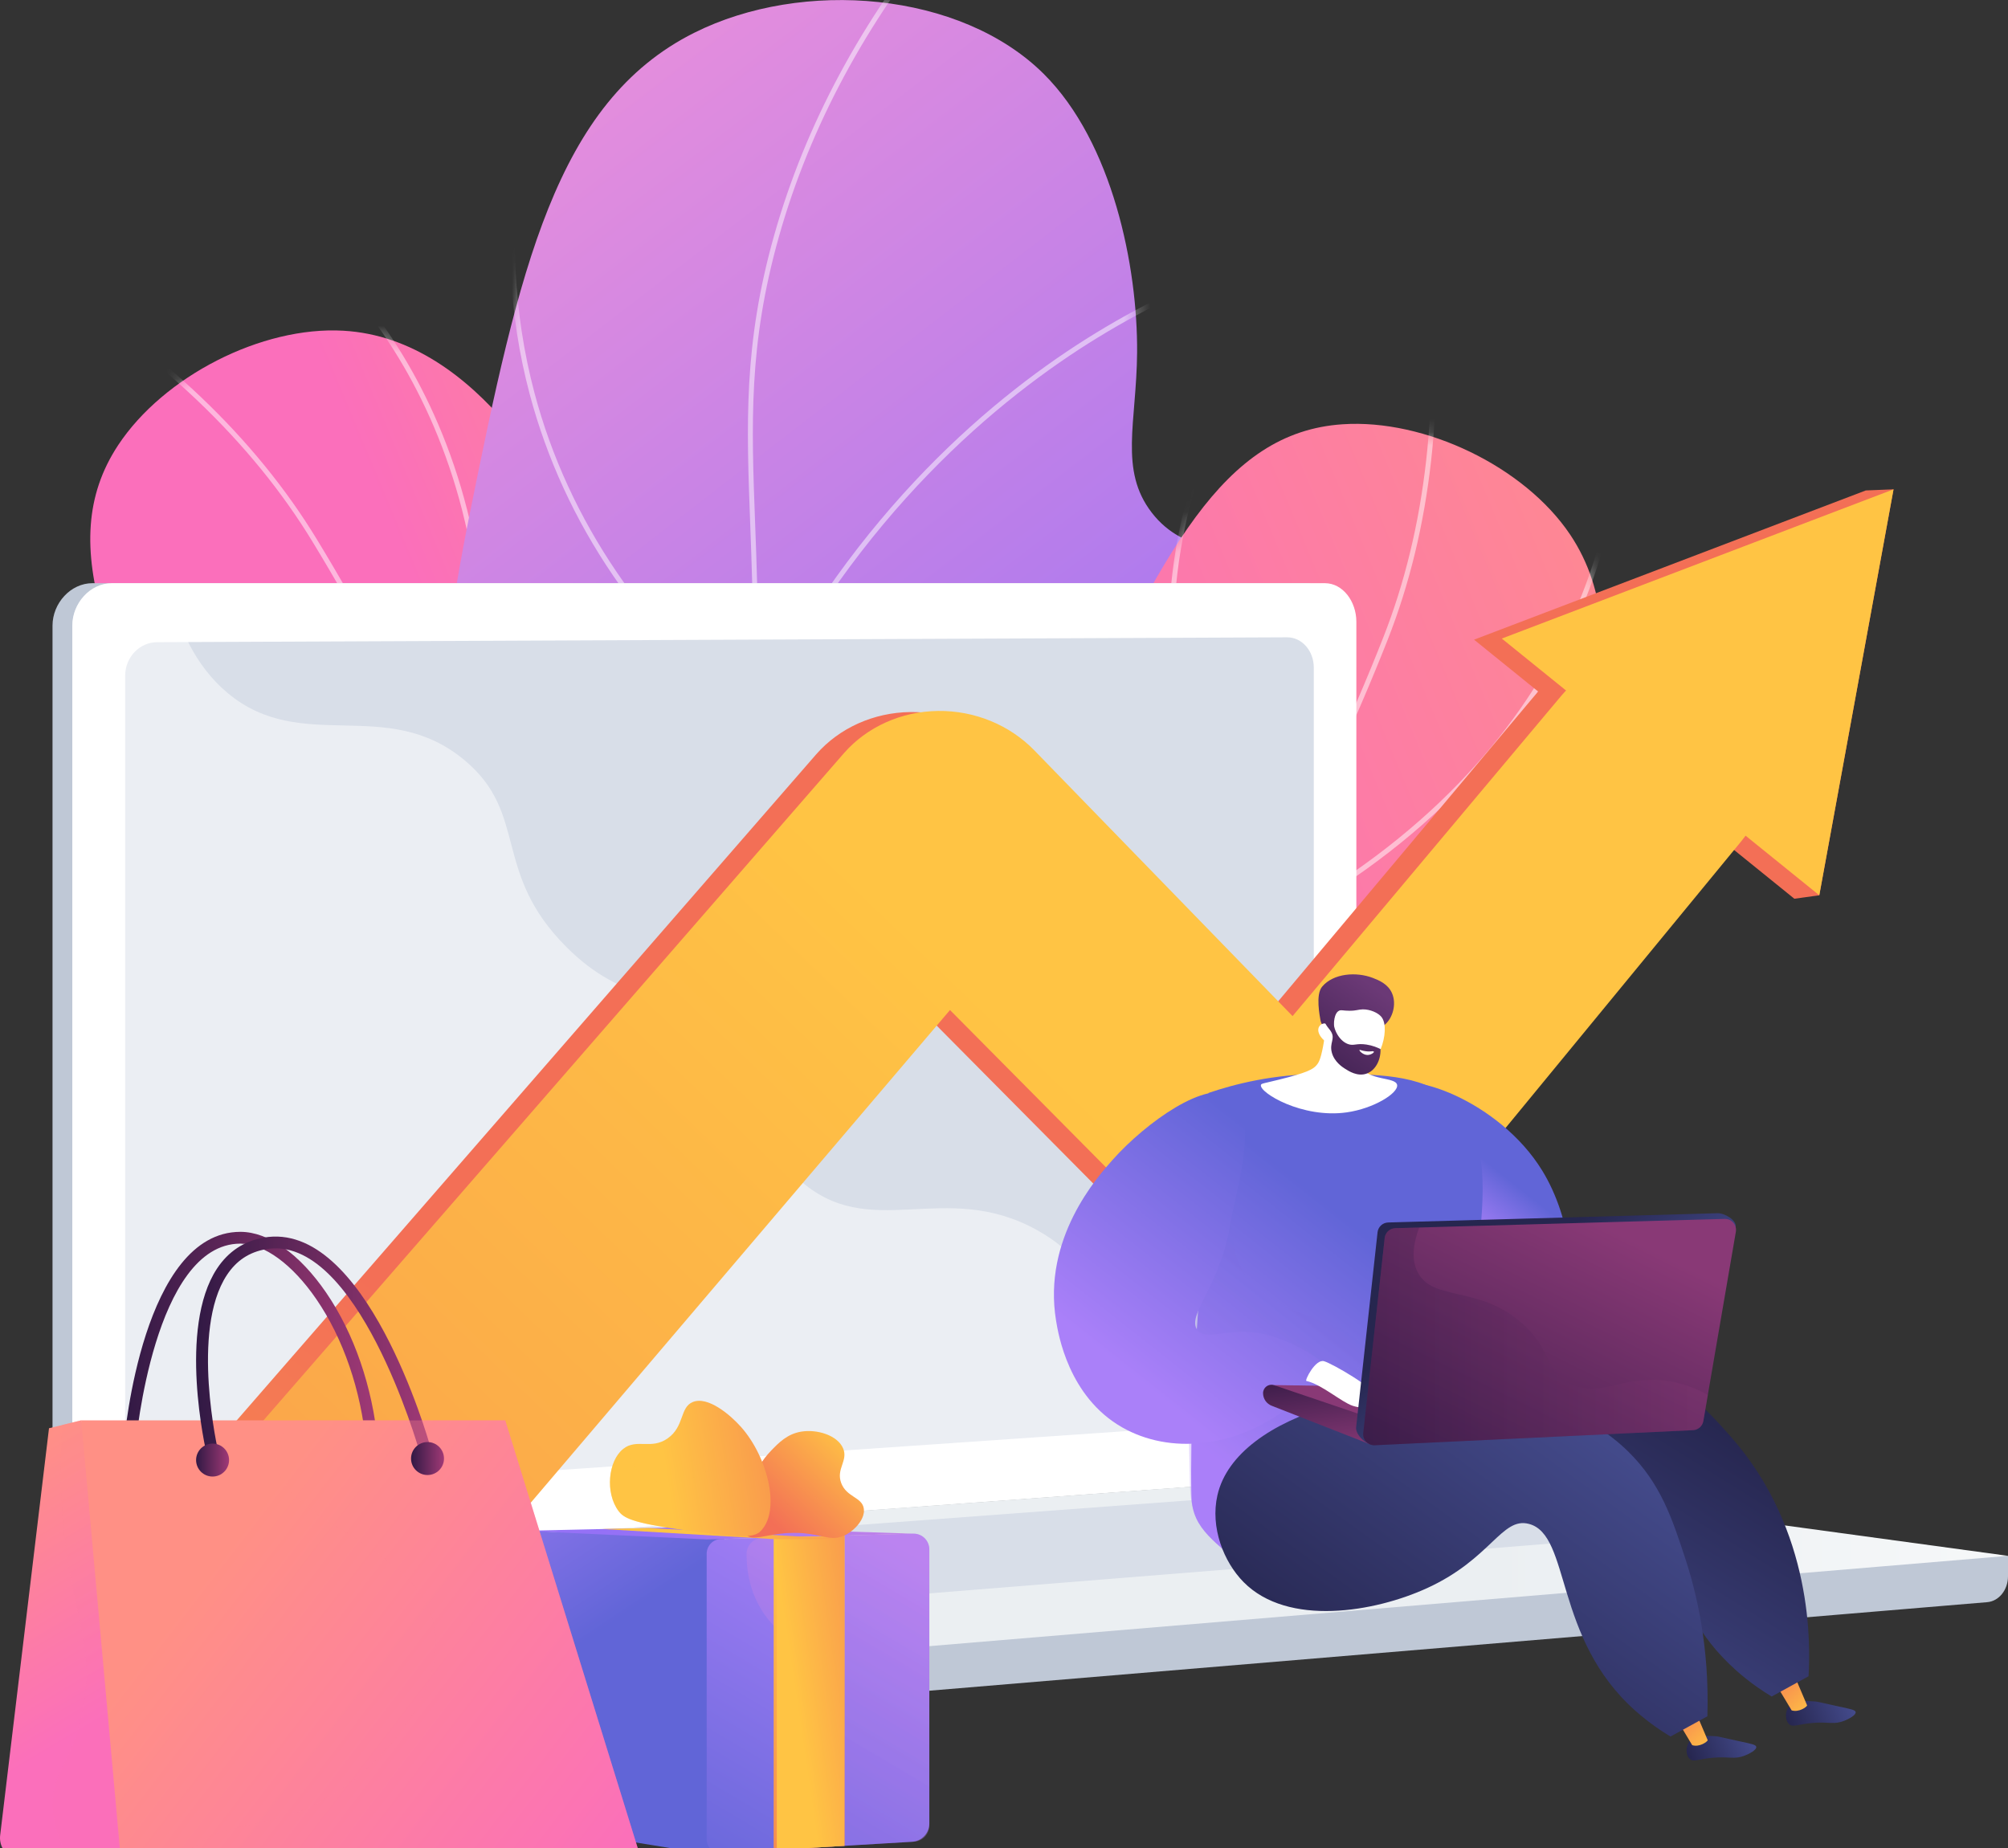 <svg width="151" height="139" viewBox="0 0 151 139" fill="none" xmlns="http://www.w3.org/2000/svg">
<rect x="0" y="0" width="151" height="139" fill="#333333" stroke="none"/>
<path d="M40.335 123.119C48.62 115.861 57.947 105.335 63.207 91.471C64.549 87.933 72.842 66.076 63.374 59.914C60.039 57.744 57.317 59.355 52.815 56.522C47.48 53.167 47.888 48.758 44.372 41.789C42.274 37.632 36.134 25.463 25.824 24.872C19.663 24.519 12.291 28.317 8.885 33.478C3.89 41.048 8.404 50.069 16.301 65.238C23.302 78.684 26.652 80.533 31.528 90.28C35.147 97.514 39.204 108.296 40.335 123.119Z" fill="url(#paint0_linear_1573_5311)"/>
<mask id="mask0_1573_5311" style="mask-type:luminance" maskUnits="userSpaceOnUse" x="6" y="24" width="62" height="100">
<path d="M40.335 123.121C48.62 115.863 57.947 105.337 63.207 91.473C64.549 87.935 72.842 66.078 63.374 59.916C60.039 57.746 57.317 59.356 52.815 56.524C47.48 53.169 47.888 48.76 44.372 41.791C42.274 37.633 36.134 25.465 25.824 24.874C19.663 24.521 12.291 28.319 8.885 33.48C3.89 41.05 8.404 50.071 16.301 65.24C23.302 78.686 26.652 80.535 31.528 90.282C35.147 97.516 39.204 108.298 40.335 123.121Z" fill="white"/>
</mask>
<g mask="url(#mask0_1573_5311)">
<g opacity="0.5">
<path d="M7.66 157.128L7.503 156.792C19.039 151.381 28.02 143.803 34.197 134.27C42.426 121.57 45.034 105.888 41.95 87.659C38.737 68.673 30.155 51.682 23.52 40.771C18.922 33.209 11.916 26.539 2.699 20.946L2.892 20.629C12.161 26.252 19.208 32.964 23.838 40.578C30.489 51.517 39.094 68.553 42.316 87.597C45.416 105.92 42.789 121.691 34.508 134.472C28.294 144.064 19.261 151.687 7.66 157.128Z" fill="white"/>
<path d="M35.276 63.647L35.094 63.611C35.041 63.601 29.713 62.536 23.233 59.436C17.248 56.573 9.023 51.337 3.828 42.656L4.147 42.465C9.294 51.067 17.454 56.26 23.393 59.101C29.163 61.861 34.003 62.995 34.984 63.209C40.497 35.333 26.62 21.377 22.228 17.759C22.097 17.65 22.05 17.611 22.023 17.583L22.291 17.326L22.157 17.455L22.291 17.326C22.307 17.343 22.383 17.405 22.464 17.472C26.907 21.132 40.962 35.264 35.312 63.465L35.276 63.647Z" fill="white"/>
<path d="M42.09 87.518L41.999 87.478C41.846 87.412 26.537 80.653 13.129 64.866L-0.406 48.93L-0.123 48.69L13.412 64.626C26.229 79.717 40.784 86.521 42.058 87.098C48.862 82.781 57.531 75.369 60.387 64.493C62.099 57.973 60.888 53.247 60.876 53.2L61.235 53.105C61.247 53.153 62.483 57.974 60.746 64.587C59.146 70.679 54.625 79.594 42.173 87.465L42.09 87.518Z" fill="white"/>
</g>
</g>
<path d="M4.711 118.336C11.749 113.715 21.337 105.89 27.222 93.487C34.94 77.22 29.507 67.372 35.338 38.57C39.025 20.359 41.782 7.687 52.197 2.469C60.36 -1.62 72.248 -0.642 78.486 5.556C83.672 10.71 85.558 20.076 85.509 26.518C85.468 31.768 84.14 35.353 86.612 38.554C89.138 41.825 92.654 40.836 95.11 43.361C100.089 48.481 94.405 61.571 93.486 63.686C83.267 87.22 57.738 99.841 46.536 105.212C37.274 109.653 23.166 115.262 4.711 118.336Z" fill="url(#paint1_linear_1573_5311)"/>
<mask id="mask1_1573_5311" style="mask-type:luminance" maskUnits="userSpaceOnUse" x="4" y="0" width="94" height="119">
<path d="M4.711 118.332C11.749 113.711 21.337 105.886 27.222 93.483C34.94 77.216 29.507 67.368 35.338 38.566C39.025 20.355 41.782 7.683 52.197 2.465C60.36 -1.624 72.248 -0.646 78.486 5.552C83.672 10.706 85.558 20.072 85.509 26.514C85.468 31.764 84.14 35.349 86.612 38.55C89.138 41.821 92.654 40.832 95.11 43.357C100.089 48.477 94.405 61.567 93.486 63.682C83.267 87.216 57.738 99.837 46.536 105.208C37.274 109.649 23.166 115.259 4.711 118.332Z" fill="white"/>
</mask>
<g mask="url(#mask1_1573_5311)">
<g opacity="0.5">
<path d="M-3.008 121.599L-3.078 121.235C8.127 119.075 17.999 115.891 26.265 111.771C38.459 105.694 46.78 97.731 50.996 88.104C54.298 80.566 55.037 72.296 56.06 60.848C56.876 51.711 56.631 45.162 56.414 39.384C56.132 31.842 55.908 25.885 58.214 17.705C60.554 9.402 64.808 1.485 70.856 -5.828L71.142 -5.591C65.127 1.681 60.898 9.553 58.572 17.805C56.282 25.93 56.504 31.861 56.785 39.37C57.002 45.159 57.248 51.721 56.43 60.881C55.442 71.932 54.663 80.66 51.336 88.253C47.084 97.962 38.704 105.986 26.43 112.104C18.135 116.239 8.23 119.433 -3.008 121.599Z" fill="white"/>
<path d="M56.761 54.334L56.586 54.219C56.53 54.182 51.014 50.491 46.11 43.296C43.229 39.071 41.118 34.48 39.835 29.651C38.231 23.616 37.922 17.191 38.919 10.555L39.286 10.61C38.297 17.195 38.603 23.57 40.194 29.556C41.466 34.344 43.56 38.896 46.417 43.087C50.793 49.507 55.649 53.107 56.617 53.789C64.373 38.326 74.908 29.627 82.396 25.047C90.547 20.062 96.953 18.745 97.017 18.732L97.089 19.096C97.026 19.109 90.672 20.417 82.574 25.373C75.103 29.947 64.575 38.651 56.854 54.147L56.761 54.334Z" fill="white"/>
<path d="M53.937 78.975L53.881 78.852C53.837 78.755 49.417 69.089 43.089 60.265C36.785 51.476 19.44 45.78 19.266 45.723L19.38 45.37C19.556 45.427 37.016 51.16 43.39 60.049C49.352 68.361 53.625 77.417 54.162 78.575C64.409 77.326 76.751 65.74 85.316 56.216C94.652 45.836 101.636 35.602 101.705 35.5L102.012 35.709C101.943 35.811 94.945 46.066 85.592 56.465C80.097 62.575 74.874 67.54 70.07 71.221C64.05 75.836 58.666 78.439 54.071 78.959L53.937 78.975Z" fill="white"/>
<path d="M32.882 110.47C31.232 110.47 30.302 110.423 30.273 110.421L29.903 110.401L30.141 110.117C33.568 106.006 35.367 101.397 35.488 96.419C35.584 92.43 34.61 88.194 32.594 83.827C29.153 76.378 23.804 71.073 23.75 71.021L24.01 70.756C24.064 70.809 29.462 76.162 32.931 83.671C34.971 88.09 35.957 92.382 35.859 96.428C35.739 101.376 33.992 105.962 30.664 110.065C32.49 110.128 40.874 110.287 51.812 108.49C63.195 106.62 79.75 102.188 93.98 91.698L121.589 71.342L121.81 71.641L94.2 91.996C79.908 102.533 63.288 106.982 51.863 108.858C43.397 110.248 36.454 110.47 32.882 110.47Z" fill="white"/>
</g>
</g>
<path d="M48.582 111.152C59.372 113.364 73.395 114.43 87.619 110.238C91.249 109.168 113.672 102.559 112.856 91.293C112.569 87.324 109.64 86.129 109.175 80.831C108.623 74.553 112.381 72.212 115.805 65.198C117.849 61.013 123.83 48.766 118.067 40.196C114.624 35.075 107.143 31.499 100.972 31.907C91.922 32.504 87.465 41.554 80.157 57.015C73.679 70.72 74.232 74.507 69.416 84.283C65.841 91.539 59.706 101.29 48.582 111.152Z" fill="url(#paint2_linear_1573_5311)"/>
<mask id="mask2_1573_5311" style="mask-type:luminance" maskUnits="userSpaceOnUse" x="48" y="31" width="73" height="83">
<path d="M48.574 111.148C59.364 113.36 73.388 114.426 87.611 110.234C91.241 109.164 113.665 102.555 112.848 91.289C112.561 87.32 109.633 86.125 109.167 80.827C108.615 74.549 112.373 72.208 115.798 65.194C117.841 61.009 123.822 48.762 118.059 40.192C114.616 35.071 107.135 31.495 100.964 31.903C91.914 32.5 87.457 41.55 80.149 57.011C73.671 70.716 74.224 74.503 69.408 84.279C65.833 91.535 59.698 101.286 48.574 111.148Z" fill="white"/>
</mask>
<g mask="url(#mask2_1573_5311)">
<g opacity="0.5">
<path d="M31.782 113.526C21.769 113.526 11.683 110.894 1.738 105.68L1.911 105.351C11.801 110.537 21.831 113.154 31.783 113.154C33.187 113.154 34.588 113.102 35.989 112.998C51.081 111.874 65.149 104.471 77.805 90.994C90.986 76.956 99.332 59.847 104.011 47.967C107.255 39.731 108.333 30.119 107.215 19.396L107.584 19.357C108.709 30.14 107.623 39.812 104.357 48.103C99.665 60.014 91.297 77.168 78.075 91.248C65.354 104.795 51.204 112.238 36.017 113.368C34.607 113.473 33.195 113.526 31.782 113.526Z" fill="white"/>
<path d="M92.895 71.167L92.813 71.001C92.789 70.953 90.417 66.065 88.968 59.029C87.631 52.53 86.828 42.814 90.602 33.427L90.947 33.566C87.207 42.867 88.005 52.505 89.332 58.954C90.621 65.218 92.644 69.76 93.068 70.67C118.605 58.208 121.332 38.718 121.559 33.031C121.566 32.861 121.568 32.801 121.574 32.762L121.941 32.821C121.938 32.843 121.934 32.942 121.93 33.046C121.701 38.797 118.941 58.538 93.061 71.087L92.895 71.167Z" fill="white"/>
<path d="M95.017 94.39C90.267 94.39 84.624 93.504 78.093 91.061L78.001 91.027L77.977 90.931C77.938 90.769 74.066 74.488 78.535 54.264L83.046 33.848L83.409 33.928L78.897 54.344C74.625 73.677 78.005 89.384 78.316 90.748C85.862 93.556 96.998 95.978 107.383 91.69C113.618 89.115 116.663 85.282 116.694 85.243L116.986 85.472C116.956 85.511 113.863 89.41 107.545 92.025C104.48 93.293 100.301 94.39 95.017 94.39Z" fill="white"/>
</g>
</g>
<path d="M151 117.012L7.469 115.771V119.442C7.469 120.439 8.095 121.286 8.943 121.437L49.529 128.666C50.011 128.751 50.499 128.774 50.985 128.733L149.44 120.492C150.319 120.418 151 119.568 151 118.545L151 117.012Z" fill="#BFC8D6"/>
<path d="M100.509 46.762V108.172C100.509 108.947 100.281 109.67 99.83 110.206C99.392 110.731 98.815 111.077 98.15 111.127L32.211 116.061L7.634 117.95H7.63L7.464 117.884L6.93 117.882C5.297 118.002 3.949 116.685 3.949 114.989V47.056C3.949 45.361 5.317 43.859 6.95 43.859H98.174C99.52 43.859 100.509 45.229 100.509 46.762Z" fill="#BFC8D6"/>
<path d="M101.997 46.762V108.172C101.997 109.356 101.381 110.413 100.466 110.878C100.453 110.885 100.456 110.891 100.443 110.898C100.356 110.94 100.276 110.979 100.184 111.01C100.164 111.018 100.148 111.025 100.127 111.033C100.111 111.036 100.096 111.042 100.081 111.046C100.015 111.066 99.949 111.081 99.881 111.094C99.8 111.11 99.717 111.121 99.632 111.127L99.17 111.117L33.529 115.908H33.526L8.406 117.8C8.164 117.818 7.927 117.905 7.702 117.863C7.68 117.859 7.659 117.95 7.637 117.95H7.633C7.578 117.95 7.517 117.847 7.462 117.831C6.289 117.511 5.438 116.345 5.438 114.989V47.056C5.438 45.361 6.775 43.859 8.408 43.859H99.632C100.978 43.859 101.997 45.229 101.997 46.762Z" fill="white"/>
<path d="M96.789 106.796L11.822 112.629C10.494 112.72 9.414 111.672 9.414 110.288V50.813C9.414 49.429 10.494 48.302 11.822 48.296L96.789 47.93C97.898 47.925 98.796 48.943 98.796 50.204V104.375C98.796 105.636 97.898 106.72 96.789 106.796Z" fill="#D8DEE8"/>
<path d="M57.242 45.845C57.242 46.477 56.772 46.99 56.192 46.992C55.612 46.993 55.141 46.482 55.141 45.849C55.141 45.217 55.612 44.704 56.192 44.703C56.772 44.703 57.242 45.214 57.242 45.845Z" fill="white"/>
<path opacity="0.48" d="M8.401 117.842L99.165 111.16L99.626 111.126C100.244 111.081 100.805 110.776 101.233 110.313C94.702 109.956 90.645 107.638 88.028 105.243C82.773 100.433 83.684 95.69 78.017 92.528C70.948 88.584 65.39 93.582 60.026 88.65C56.774 85.661 58.371 83.431 54.369 78.964C49.937 74.016 47.052 75.679 42.598 71.225C36.966 65.594 39.783 61.213 34.932 57.17C29.047 52.265 22.7 56.805 17.098 52.101C14.682 50.072 13.356 47.123 12.663 43.986H8.401C6.769 43.986 5.441 45.361 5.441 47.056V114.99C5.441 116.685 6.768 117.962 8.401 117.842Z" fill="white"/>
<path d="M103.933 110.754L7.469 117.823L49.529 125.314C50.011 125.4 50.499 125.422 50.985 125.382L151 117.009L105.467 110.802C104.958 110.733 104.444 110.717 103.933 110.754Z" fill="url(#paint3_linear_1573_5311)"/>
<path d="M21.547 117.885L101.856 111.912L126.711 115.273L47.094 121.658L21.547 117.885Z" fill="#D8DEE8"/>
<path d="M16.669 132.767C14.265 132.946 11.812 132.375 9.779 130.984C5.274 127.903 4.567 122.005 8.206 117.851L61.379 56.728C63.119 54.742 65.703 53.584 68.456 53.549C71.196 53.514 73.835 54.596 75.695 56.51L95.118 76.498L115.315 52.422C118.336 48.821 123.801 48.39 127.515 51.425C131.207 54.442 131.802 59.771 128.851 63.361L102.691 95.185C101.061 97.167 98.622 98.384 96 98.517C93.366 98.651 90.807 97.678 88.99 95.845L69.357 76.042L24.296 129.002C22.36 131.258 19.55 132.553 16.669 132.767Z" fill="url(#paint4_linear_1573_5311)"/>
<path d="M134.934 67.59L110.848 48.106L140.306 36.884L142.391 36.801L136.808 67.331L134.934 67.59Z" fill="url(#paint5_linear_1573_5311)"/>
<path d="M18.75 132.685C16.347 132.864 13.894 132.293 11.861 130.902C7.356 127.821 6.649 121.923 10.288 117.769L63.461 56.646C65.201 54.66 67.785 53.502 70.538 53.467C73.278 53.432 75.917 54.514 77.777 56.428L97.2 76.416L117.397 52.34C120.418 48.739 125.883 48.308 129.597 51.343C133.289 54.36 133.884 59.689 130.933 63.279L104.773 95.103C103.143 97.085 100.704 98.302 98.082 98.435C95.448 98.569 92.889 97.596 91.072 95.763L71.439 75.96L26.378 128.92C24.442 131.176 21.632 132.471 18.75 132.685Z" fill="url(#paint6_linear_1573_5311)"/>
<path d="M136.809 67.331L112.934 48.023L142.392 36.801L136.809 67.331Z" fill="url(#paint7_linear_1573_5311)"/>
<path d="M39.414 137.197L52.722 139.365C53.001 139.411 53.283 139.423 53.565 139.4L54.652 139.315L54.472 115.66L39.414 115.125V137.197Z" fill="url(#paint8_linear_1573_5311)"/>
<path d="M69.885 116.528V137.13C69.885 137.867 69.318 138.469 68.586 138.513L54.218 139.368C53.636 139.402 53.141 138.92 53.141 138.321V116.857C53.141 116.257 53.611 115.76 54.194 115.744L68.666 115.34C69.337 115.322 69.885 115.854 69.885 116.528Z" fill="url(#paint9_linear_1573_5311)"/>
<path d="M39.414 115.124L53.141 115.773L68.667 115.341L52.749 114.822L39.414 115.124Z" fill="url(#paint10_linear_1573_5311)"/>
<path opacity="0.3" d="M68.645 115.34L57.311 115.656C56.666 115.674 56.14 116.218 56.141 116.877C56.142 117.976 56.325 119.112 56.809 120.208C58.422 123.863 62.029 123.998 62.779 127.352C63.405 130.147 61.191 131.35 60.957 134.921C60.895 135.859 60.976 136.869 61.256 137.951C61.403 138.52 61.932 138.908 62.51 138.874L68.749 138.503C69.389 138.465 69.884 137.938 69.884 137.294V116.548C69.884 115.863 69.327 115.321 68.645 115.34Z" fill="url(#paint11_linear_1573_5311)"/>
<path d="M58.18 139.134L63.507 138.817V115.486L58.18 115.635V139.134Z" fill="url(#paint12_linear_1573_5311)"/>
<path d="M58.414 139.12L63.501 138.817V115.486L58.414 115.628V139.12Z" fill="url(#paint13_linear_1573_5311)"/>
<path d="M48.773 114.912L63.623 115.756H58.284L45.301 114.991L48.773 114.912Z" fill="url(#paint14_linear_1573_5311)"/>
<path d="M55.998 114.201C56.344 112.082 56.597 110.534 57.98 109.104C58.563 108.501 59.2 107.843 60.245 107.668C61.447 107.468 62.98 107.941 63.4 108.922C63.799 109.854 62.859 110.461 63.258 111.531C63.66 112.607 64.829 112.584 64.957 113.452C65.066 114.188 64.348 115.023 63.623 115.414C62.37 116.09 61.659 115.139 59.214 115.293C57.529 115.399 56.556 115.932 56.099 115.394C55.882 115.138 55.903 114.782 55.998 114.201Z" fill="url(#paint15_linear_1573_5311)"/>
<g opacity="0.3">
<path d="M62.691 113.373C61.181 112.795 60.408 111.539 59.739 111.836C59.144 112.1 59.507 113.203 58.809 114.101C58.171 114.921 57.001 115.116 55.961 115.117C55.987 115.222 56.03 115.314 56.099 115.395C56.555 115.933 57.528 115.4 59.213 115.294C61.659 115.141 62.37 116.091 63.622 115.415C64.287 115.057 64.945 114.324 64.965 113.638C64.259 113.714 63.474 113.672 62.691 113.373Z" fill="url(#paint16_linear_1573_5311)"/>
</g>
<path d="M46.874 108.961C47.89 108.159 48.961 109.053 50.211 108.172C51.478 107.28 51.11 105.848 52.092 105.442C53.233 104.97 54.923 106.41 55.732 107.323C57.787 109.643 58.751 113.761 57.128 115.21C56.518 115.754 54.792 115.53 51.365 115.06C47.449 114.522 46.885 114.137 46.51 113.633C45.5 112.275 45.724 109.869 46.874 108.961Z" fill="url(#paint17_linear_1573_5311)"/>
<g opacity="0.3">
<path d="M53.305 110.701C52.741 110.523 52.484 111.169 51.323 111.429C51.111 111.477 49.064 111.905 47.966 110.62C47.531 110.111 47.326 109.426 47.35 108.699C47.19 108.755 47.031 108.838 46.874 108.962C45.724 109.87 45.5 112.276 46.51 113.634C46.885 114.138 47.449 114.523 51.365 115.061C54.792 115.531 56.518 115.755 57.127 115.211C57.209 115.138 57.283 115.057 57.352 114.971C56.53 114.943 55.667 114.744 55.044 114.139C53.843 112.972 54.265 111.004 53.305 110.701Z" fill="url(#paint18_linear_1573_5311)"/>
</g>
<path d="M27.972 109.01C27.746 109.01 27.553 108.839 27.531 108.609C27.143 104.534 25.814 100.663 23.79 97.708C21.997 95.09 19.863 93.528 18.079 93.528C18.077 93.528 18.075 93.528 18.073 93.528C11.578 93.54 10.219 108.454 10.206 108.605C10.185 108.849 9.971 109.03 9.726 109.009C9.482 108.988 9.301 108.773 9.322 108.529C9.378 107.881 10.768 92.655 18.072 92.641C18.074 92.641 18.077 92.641 18.079 92.641C20.187 92.641 22.534 94.304 24.522 97.207C26.629 100.284 28.012 104.303 28.414 108.525C28.437 108.769 28.258 108.985 28.015 109.008C28 109.01 27.986 109.01 27.972 109.01Z" fill="url(#paint19_linear_1573_5311)"/>
<path d="M0.91 139.703L9.462 144.033L14.643 128.134L6.106 106.818L3.685 107.412L0.012 138.024C-0.071 138.717 0.288 139.388 0.91 139.703Z" fill="url(#paint20_linear_1573_5311)"/>
<path opacity="0.52" d="M14.643 128.133L6.106 106.818L4.678 107.168C4.48 110.014 4.567 112.357 4.701 114.062C5.274 121.319 7.174 123.339 6.253 128.401C5.488 132.611 3.816 133.182 3.962 136.014C4.121 139.099 6.273 141.682 8.831 143.713L9.462 144.033L14.643 128.133Z" fill="url(#paint21_linear_1573_5311)"/>
<path d="M6.109 106.818H37.993L48.545 140.884L9.465 144.033L6.109 106.818Z" fill="url(#paint22_linear_1573_5311)"/>
<path d="M15.982 109.741C15.781 109.741 15.599 109.603 15.551 109.398C15.46 109.012 13.366 99.884 16.319 95.404C17.166 94.121 18.349 93.337 19.835 93.075C27.47 91.729 32.171 108.129 32.368 108.828C32.434 109.063 32.297 109.308 32.061 109.374C31.825 109.441 31.58 109.303 31.514 109.067C31.468 108.904 26.84 92.738 19.989 93.948C18.735 94.169 17.777 94.805 17.06 95.893C14.314 100.057 16.393 109.105 16.415 109.196C16.471 109.434 16.323 109.673 16.084 109.729C16.05 109.737 16.016 109.741 15.982 109.741Z" fill="url(#paint23_linear_1573_5311)"/>
<g opacity="0.3">
<path d="M37.991 106.822H22.173C21.393 107.616 20.84 108.53 20.787 109.556C20.538 114.376 31.618 115.959 32.687 122.565C33.458 127.33 28.715 132.828 24.483 135.278C20.024 137.859 17.002 136.552 13.987 139.417C12.662 140.676 11.855 142.251 11.375 143.882L48.543 140.888L37.991 106.822Z" fill="url(#paint24_linear_1573_5311)"/>
</g>
<path d="M15.986 111.045C16.67 111.045 17.225 110.49 17.225 109.806C17.225 109.121 16.67 108.566 15.986 108.566C15.301 108.566 14.746 109.121 14.746 109.806C14.746 110.49 15.301 111.045 15.986 111.045Z" fill="url(#paint25_linear_1573_5311)"/>
<path d="M32.15 110.93C32.834 110.93 33.389 110.375 33.389 109.691C33.389 109.006 32.834 108.451 32.15 108.451C31.465 108.451 30.91 109.006 30.91 109.691C30.91 110.375 31.465 110.93 32.15 110.93Z" fill="url(#paint26_linear_1573_5311)"/>
<path d="M117.056 97.895C118.725 96.97 118.237 91.721 115.972 88.032C112.758 82.794 105.711 80.294 104.267 81.854C102.788 83.45 107.044 89.443 107.735 90.416C110.243 93.948 115.082 98.989 117.056 97.895Z" fill="url(#paint27_linear_1573_5311)"/>
<path d="M134.502 128.366C134.23 128.742 134.228 129.38 134.532 129.66C134.83 129.936 135.203 129.664 136.336 129.573C137.55 129.476 137.897 129.727 138.694 129.41C139.016 129.281 139.578 128.994 139.541 128.758C139.514 128.592 139.206 128.539 138.172 128.315C136.705 127.996 136.708 127.97 136.402 127.953C135.633 127.911 134.861 127.869 134.502 128.366Z" fill="url(#paint28_linear_1573_5311)"/>
<path d="M135.066 126.307L135.895 128.258C135.861 128.371 135.284 128.8 134.73 128.63L133.613 126.77L135.066 126.307Z" fill="url(#paint29_linear_1573_5311)"/>
<path d="M127.029 130.981C126.757 131.357 126.756 131.995 127.059 132.276C127.358 132.552 127.731 132.279 128.863 132.188C130.077 132.091 130.424 132.342 131.221 132.025C131.543 131.897 132.105 131.609 132.068 131.373C132.042 131.208 131.734 131.154 130.7 130.93C129.232 130.612 129.235 130.585 128.929 130.568C128.16 130.526 127.389 130.484 127.029 130.981Z" fill="url(#paint30_linear_1573_5311)"/>
<path d="M127.59 128.924L128.419 130.875C128.385 130.988 127.808 131.417 127.253 131.247L126.137 129.387L127.59 128.924Z" fill="url(#paint31_linear_1573_5311)"/>
<path d="M90.879 82.196C92.815 81.536 95.775 80.769 99.419 80.769C103.523 80.77 106.819 80.77 109.094 82.71C114.617 87.417 108.435 98.692 111.602 107.041C111.949 107.956 112.958 110.855 112.08 113.982C111.918 114.558 111.585 115.058 111.016 115.903C107.67 120.866 98.089 122.499 93.784 118.196C91.509 115.922 89.649 115.112 89.594 112.517C89.379 102.274 90.968 92.058 90.879 82.196Z" fill="url(#paint32_linear_1573_5311)"/>
<path opacity="0.3" d="M93.058 94.708C92.275 92.567 93.086 90.115 91.342 89.045C90.703 88.653 89.908 88.486 89.043 88.505C89.147 96.034 89.295 103.555 89.478 111.412C89.538 114.007 89.863 114.135 92.378 116.409C95.293 119.044 100.315 119.904 104.623 119.042C98.981 115.572 94.956 111.978 95.532 108.897C96.204 105.31 102.774 104.25 102.51 101.699C102.23 98.996 94.768 99.391 93.058 94.708Z" fill="url(#paint33_linear_1573_5311)"/>
<path d="M92.674 82.427C90.777 81.147 86.207 84.376 83.673 87.219C82.496 88.54 78.396 93.14 79.415 99.319C79.581 100.326 80.345 105.034 84.375 107.34C87.984 109.404 92.856 108.873 96.76 105.949C97.293 105.476 97.827 105.002 98.36 104.529C98.885 103.962 99.41 103.394 99.935 102.827C99.11 102.14 97.708 101.15 95.739 100.515C92.739 99.547 90.767 100.983 90.049 100.038C89.166 98.874 91.855 96.705 92.561 91.771C92.751 90.44 94.792 83.858 92.674 82.427Z" fill="url(#paint34_linear_1573_5311)"/>
<path d="M96.529 115.738C95.729 119.929 97.855 118.027 102.298 115.195C106.977 112.213 117.408 107.521 122.573 111.593C126.421 114.626 124.56 120.296 130.584 125.649C131.646 126.592 132.623 127.224 133.23 127.587C134.153 127.08 135.077 126.573 136.001 126.066C136.136 123.807 136.391 115.127 130.168 108.063C128.664 106.355 125.798 103.074 121.398 102.037C109.503 99.233 97.266 111.872 96.529 115.738Z" fill="url(#paint35_linear_1573_5311)"/>
<path d="M91.549 112.454C90.999 114.872 92.02 117.468 93.521 118.986C96.853 122.355 103.378 121.244 107.331 119.429C112.14 117.221 112.922 114.077 114.967 114.604C118.144 115.421 116.801 123.172 122.978 128.659C124.039 129.602 125.016 130.235 125.623 130.597C126.547 130.09 127.471 129.583 128.394 129.076C128.557 123.832 127.567 119.754 126.719 117.172C125.747 114.212 124.877 111.56 122.453 109.177C119.442 106.216 115.85 105.456 113.792 105.047C105.084 103.32 92.979 106.172 91.549 112.454Z" fill="url(#paint36_linear_1573_5311)"/>
<path d="M118.641 104.507L95.785 104.166L101.863 107.099L118.699 105.997L118.641 104.507Z" fill="url(#paint37_linear_1573_5311)"/>
<path d="M94.981 104.773V104.773C94.981 105.201 95.248 105.583 95.65 105.729L102.953 108.592L102.986 106.607L95.787 104.166C95.383 104.05 94.981 104.353 94.981 104.773Z" fill="url(#paint38_linear_1573_5311)"/>
<path d="M98.238 103.854C98.098 103.822 98.922 102.181 99.568 102.371C100.215 102.56 103.377 104.393 103.665 105.147C103.952 105.902 103.952 105.902 103.952 105.902C103.952 105.902 102.573 106.01 101.717 105.722C100.862 105.435 99.379 104.108 98.238 103.854Z" fill="white"/>
<path d="M103.591 92.675L101.98 107.343C101.924 107.849 102.633 108.603 103.141 108.579L126.775 107.128C127.163 107.11 127.487 106.824 127.552 106.441L130.519 92.274C130.607 91.758 129.68 91.226 129.157 91.24L104.391 91.937C103.977 91.949 103.636 92.263 103.591 92.675Z" fill="url(#paint39_linear_1573_5311)"/>
<path d="M104.128 93.102L102.517 107.771C102.461 108.277 102.871 108.713 103.38 108.689L127.312 107.556C127.701 107.538 128.024 107.252 128.09 106.869L130.535 92.637C130.623 92.121 130.218 91.653 129.695 91.668L104.928 92.365C104.515 92.376 104.173 92.691 104.128 93.102Z" fill="url(#paint40_linear_1573_5311)"/>
<path opacity="0.3" d="M118.185 104.121C116.095 103.236 116.833 101.547 114.365 99.442C111.11 96.665 107.791 97.87 106.63 95.718C106.268 95.047 106.095 94.004 106.725 92.316L104.932 92.367C104.519 92.378 104.177 92.693 104.132 93.105L102.521 107.773C102.465 108.279 102.875 108.715 103.384 108.691L127.316 107.558C127.704 107.54 128.028 107.254 128.094 106.871L128.431 104.907C127.705 104.503 126.837 104.136 125.825 103.93C122.313 103.218 120.591 105.141 118.185 104.121Z" fill="url(#paint41_linear_1573_5311)"/>
<path d="M99.809 75.16C99.822 76.681 99.652 77.888 99.491 78.714C99.307 79.661 99.175 79.906 99.006 80.104C98.751 80.403 98.365 80.653 96.185 81.194C94.999 81.488 94.846 81.48 94.82 81.598C94.692 82.172 97.927 84.129 101.269 83.657C103.314 83.369 105.175 82.202 105.061 81.589C104.946 80.972 102.903 81.303 102.294 80.188C101.871 79.411 102.345 78.31 102.907 77.397C102.363 76.379 100.352 76.179 99.809 75.16Z" fill="white"/>
<path d="M104.099 77.095C104.728 76.596 105.039 75.52 104.679 74.695C104.369 73.985 103.663 73.712 103.239 73.547C102.013 73.072 100.28 73.184 99.422 74.204C98.913 74.808 99.251 76.426 99.296 76.713C99.346 77.037 99.549 77.196 99.703 77.472C99.916 77.854 100.249 78.459 100.787 79.466C100.907 79.242 101.073 78.968 101.297 78.683C101.384 78.573 101.727 78.147 102.16 77.831C103.029 77.199 103.503 77.568 104.099 77.095Z" fill="url(#paint42_linear_1573_5311)"/>
<path d="M99.898 78.505C99.898 78.505 100.374 80.086 102.057 80.409C103.564 80.699 104.647 77.432 103.884 76.48C103.629 76.163 103.022 75.9 102.471 75.91C102.145 75.916 102.009 76.016 101.476 76.015C100.985 76.015 100.868 75.93 100.699 76.011C100.487 76.112 100.266 76.437 100.303 77.484C100.095 77.124 99.784 76.926 99.514 76.977C99.471 76.985 99.352 77.028 99.267 77.118C98.961 77.443 99.181 78.018 99.898 78.505Z" fill="white"/>
<path d="M100.682 75.795C100.739 75.867 100.451 76.077 100.337 76.45C100.114 77.174 100.627 78.246 101.364 78.518C101.799 78.679 101.993 78.441 102.752 78.556C103.222 78.626 103.588 78.784 103.814 78.899C103.837 79.763 103.41 80.507 102.777 80.738C102.094 80.988 101.419 80.553 101.137 80.371C100.948 80.249 100.342 79.861 100.154 79.164C99.959 78.437 100.412 78.148 100.11 77.613C99.957 77.343 99.708 77.178 99.55 76.691C99.507 76.558 99.485 76.445 99.473 76.37C99.96 76.064 100.598 75.691 100.682 75.795Z" fill="url(#paint43_linear_1573_5311)"/>
<path d="M103.202 79.056C103.202 79.056 102.838 79.14 102.293 78.965C102.267 78.956 102.235 78.957 102.228 78.97C102.202 79.019 102.495 79.346 102.846 79.34C103.095 79.335 103.333 79.162 103.317 79.098C103.309 79.071 103.256 79.06 103.202 79.056Z" fill="white"/>
<defs>
<linearGradient id="paint0_linear_1573_5311" x1="73.612" y1="56.151" x2="41.871" y2="69.417" gradientUnits="userSpaceOnUse">
<stop stop-color="#FF9085"/>
<stop offset="1" stop-color="#FB6FBB"/>
</linearGradient>
<linearGradient id="paint1_linear_1573_5311" x1="16.547" y1="29.349" x2="67.786" y2="95.79" gradientUnits="userSpaceOnUse">
<stop offset="0.004" stop-color="#E38DDD"/>
<stop offset="1" stop-color="#9571F6"/>
</linearGradient>
<linearGradient id="paint2_linear_1573_5311" x1="142.386" y1="50.898" x2="81.567" y2="76.318" gradientUnits="userSpaceOnUse">
<stop stop-color="#FF9085"/>
<stop offset="1" stop-color="#FB6FBB"/>
</linearGradient>
<linearGradient id="paint3_linear_1573_5311" x1="40.996" y1="118.068" x2="184.527" y2="118.068" gradientUnits="userSpaceOnUse">
<stop offset="0.494" stop-color="#EBEFF2"/>
<stop offset="1" stop-color="white"/>
</linearGradient>
<linearGradient id="paint4_linear_1573_5311" x1="51.088" y1="113.477" x2="-6.438" y2="188.967" gradientUnits="userSpaceOnUse">
<stop offset="0.004" stop-color="#F36F56"/>
<stop offset="1" stop-color="#FFC444"/>
</linearGradient>
<linearGradient id="paint5_linear_1573_5311" x1="70.222" y1="128.063" x2="12.697" y2="203.552" gradientUnits="userSpaceOnUse">
<stop offset="0.004" stop-color="#F36F56"/>
<stop offset="1" stop-color="#FFC444"/>
</linearGradient>
<linearGradient id="paint6_linear_1573_5311" x1="79.833" y1="80.349" x2="-45.399" y2="210.799" gradientUnits="userSpaceOnUse">
<stop stop-color="#FFC444"/>
<stop offset="0.996" stop-color="#F36F56"/>
</linearGradient>
<linearGradient id="paint7_linear_1573_5311" x1="91.942" y1="91.978" x2="-33.29" y2="222.428" gradientUnits="userSpaceOnUse">
<stop stop-color="#FFC444"/>
<stop offset="0.996" stop-color="#F36F56"/>
</linearGradient>
<linearGradient id="paint8_linear_1573_5311" x1="33.739" y1="106.472" x2="44.699" y2="123.036" gradientUnits="userSpaceOnUse">
<stop stop-color="#AA80F9"/>
<stop offset="0.996" stop-color="#6165D7"/>
</linearGradient>
<linearGradient id="paint9_linear_1573_5311" x1="67.851" y1="116.326" x2="51.803" y2="143.428" gradientUnits="userSpaceOnUse">
<stop stop-color="#AA80F9"/>
<stop offset="0.996" stop-color="#6165D7"/>
</linearGradient>
<linearGradient id="paint10_linear_1573_5311" x1="56.153" y1="107.789" x2="53.61" y2="116.748" gradientUnits="userSpaceOnUse">
<stop offset="0.004" stop-color="#E38DDD"/>
<stop offset="1" stop-color="#9571F6"/>
</linearGradient>
<linearGradient id="paint11_linear_1573_5311" x1="68.975" y1="117.016" x2="52.784" y2="144.36" gradientUnits="userSpaceOnUse">
<stop offset="0.004" stop-color="#E38DDD"/>
<stop offset="1" stop-color="#9571F6"/>
</linearGradient>
<linearGradient id="paint12_linear_1573_5311" x1="58.832" y1="117.179" x2="65.348" y2="150.003" gradientUnits="userSpaceOnUse">
<stop stop-color="#FFC444"/>
<stop offset="0.314" stop-color="#FBA94A"/>
<stop offset="0.996" stop-color="#F36F56"/>
</linearGradient>
<linearGradient id="paint13_linear_1573_5311" x1="59.815" y1="127.392" x2="71.356" y2="125.685" gradientUnits="userSpaceOnUse">
<stop stop-color="#FFC444"/>
<stop offset="0.314" stop-color="#FBA94A"/>
<stop offset="0.996" stop-color="#F36F56"/>
</linearGradient>
<linearGradient id="paint14_linear_1573_5311" x1="52.061" y1="115.729" x2="76.548" y2="112.107" gradientUnits="userSpaceOnUse">
<stop stop-color="#FFC444"/>
<stop offset="0.314" stop-color="#FBA94A"/>
<stop offset="0.996" stop-color="#F36F56"/>
</linearGradient>
<linearGradient id="paint15_linear_1573_5311" x1="64.472" y1="108.543" x2="58.405" y2="114.853" gradientUnits="userSpaceOnUse">
<stop stop-color="#FFC444"/>
<stop offset="0.314" stop-color="#FBA94A"/>
<stop offset="0.996" stop-color="#F36F56"/>
</linearGradient>
<linearGradient id="paint16_linear_1573_5311" x1="65.448" y1="109.484" x2="59.381" y2="115.793" gradientUnits="userSpaceOnUse">
<stop stop-color="#FFC444"/>
<stop offset="0.314" stop-color="#FBA94A"/>
<stop offset="0.996" stop-color="#F36F56"/>
</linearGradient>
<linearGradient id="paint17_linear_1573_5311" x1="50.133" y1="111.056" x2="66.246" y2="108.674" gradientUnits="userSpaceOnUse">
<stop stop-color="#FFC444"/>
<stop offset="0.314" stop-color="#FBA94A"/>
<stop offset="0.996" stop-color="#F36F56"/>
</linearGradient>
<linearGradient id="paint18_linear_1573_5311" x1="50.321" y1="112.325" x2="66.434" y2="109.942" gradientUnits="userSpaceOnUse">
<stop stop-color="#FFC444"/>
<stop offset="0.314" stop-color="#FBA94A"/>
<stop offset="0.996" stop-color="#F36F56"/>
</linearGradient>
<linearGradient id="paint19_linear_1573_5311" x1="9.32" y1="100.826" x2="28.416" y2="100.826" gradientUnits="userSpaceOnUse">
<stop stop-color="#311944"/>
<stop offset="1" stop-color="#A03976"/>
</linearGradient>
<linearGradient id="paint20_linear_1573_5311" x1="-3.627" y1="111.547" x2="7.182" y2="129.673" gradientUnits="userSpaceOnUse">
<stop stop-color="#FF9085"/>
<stop offset="1" stop-color="#FB6FBB"/>
</linearGradient>
<linearGradient id="paint21_linear_1573_5311" x1="-1.956" y1="110.55" x2="8.853" y2="128.677" gradientUnits="userSpaceOnUse">
<stop stop-color="#FF9085"/>
<stop offset="1" stop-color="#FB6FBB"/>
</linearGradient>
<linearGradient id="paint22_linear_1573_5311" x1="15.194" y1="118.849" x2="45.626" y2="142.297" gradientUnits="userSpaceOnUse">
<stop stop-color="#FF9085"/>
<stop offset="1" stop-color="#FB6FBB"/>
</linearGradient>
<linearGradient id="paint23_linear_1573_5311" x1="14.746" y1="101.368" x2="32.384" y2="101.368" gradientUnits="userSpaceOnUse">
<stop stop-color="#311944"/>
<stop offset="1" stop-color="#A03976"/>
</linearGradient>
<linearGradient id="paint24_linear_1573_5311" x1="15.585" y1="118.342" x2="46.017" y2="141.79" gradientUnits="userSpaceOnUse">
<stop stop-color="#FF9085"/>
<stop offset="1" stop-color="#FB6FBB"/>
</linearGradient>
<linearGradient id="paint25_linear_1573_5311" x1="14.746" y1="109.806" x2="17.225" y2="109.806" gradientUnits="userSpaceOnUse">
<stop stop-color="#311944"/>
<stop offset="1" stop-color="#A03976"/>
</linearGradient>
<linearGradient id="paint26_linear_1573_5311" x1="30.91" y1="109.691" x2="33.389" y2="109.691" gradientUnits="userSpaceOnUse">
<stop stop-color="#311944"/>
<stop offset="1" stop-color="#A03976"/>
</linearGradient>
<linearGradient id="paint27_linear_1573_5311" x1="109.287" y1="91.69" x2="112.358" y2="87.801" gradientUnits="userSpaceOnUse">
<stop stop-color="#AA80F9"/>
<stop offset="0.996" stop-color="#6165D7"/>
</linearGradient>
<linearGradient id="paint28_linear_1573_5311" x1="139.162" y1="127.796" x2="134.467" y2="129.66" gradientUnits="userSpaceOnUse">
<stop stop-color="#444B8C"/>
<stop offset="0.996" stop-color="#26264F"/>
</linearGradient>
<linearGradient id="paint29_linear_1573_5311" x1="136.255" y1="128.898" x2="132.885" y2="125.345" gradientUnits="userSpaceOnUse">
<stop stop-color="#FFC444"/>
<stop offset="0.996" stop-color="#F36F56"/>
</linearGradient>
<linearGradient id="paint30_linear_1573_5311" x1="131.689" y1="130.411" x2="126.994" y2="132.275" gradientUnits="userSpaceOnUse">
<stop stop-color="#444B8C"/>
<stop offset="0.996" stop-color="#26264F"/>
</linearGradient>
<linearGradient id="paint31_linear_1573_5311" x1="128.778" y1="131.516" x2="125.408" y2="127.963" gradientUnits="userSpaceOnUse">
<stop stop-color="#FFC444"/>
<stop offset="0.996" stop-color="#F36F56"/>
</linearGradient>
<linearGradient id="paint32_linear_1573_5311" x1="92.106" y1="110.262" x2="104.71" y2="94.303" gradientUnits="userSpaceOnUse">
<stop stop-color="#AA80F9"/>
<stop offset="0.996" stop-color="#6165D7"/>
</linearGradient>
<linearGradient id="paint33_linear_1573_5311" x1="92.103" y1="109.764" x2="104.294" y2="94.327" gradientUnits="userSpaceOnUse">
<stop stop-color="#AA80F9"/>
<stop offset="0.996" stop-color="#6165D7"/>
</linearGradient>
<linearGradient id="paint34_linear_1573_5311" x1="85.129" y1="103.433" x2="97.647" y2="87.582" gradientUnits="userSpaceOnUse">
<stop stop-color="#AA80F9"/>
<stop offset="0.996" stop-color="#6165D7"/>
</linearGradient>
<linearGradient id="paint35_linear_1573_5311" x1="111.901" y1="127.606" x2="126.421" y2="104.386" gradientUnits="userSpaceOnUse">
<stop stop-color="#444B8C"/>
<stop offset="0.996" stop-color="#26264F"/>
</linearGradient>
<linearGradient id="paint36_linear_1573_5311" x1="119.78" y1="106.766" x2="102.593" y2="130.602" gradientUnits="userSpaceOnUse">
<stop stop-color="#444B8C"/>
<stop offset="0.996" stop-color="#26264F"/>
</linearGradient>
<linearGradient id="paint37_linear_1573_5311" x1="110.608" y1="113.956" x2="107.843" y2="106.123" gradientUnits="userSpaceOnUse">
<stop stop-color="#311944"/>
<stop offset="1" stop-color="#893976"/>
</linearGradient>
<linearGradient id="paint38_linear_1573_5311" x1="98.532" y1="102.606" x2="99.546" y2="109.61" gradientUnits="userSpaceOnUse">
<stop stop-color="#311944"/>
<stop offset="1" stop-color="#893976"/>
</linearGradient>
<linearGradient id="paint39_linear_1573_5311" x1="118.617" y1="103.214" x2="113.226" y2="95.559" gradientUnits="userSpaceOnUse">
<stop stop-color="#444B8C"/>
<stop offset="0.996" stop-color="#26264F"/>
</linearGradient>
<linearGradient id="paint40_linear_1573_5311" x1="108.274" y1="115.881" x2="120.071" y2="91.92" gradientUnits="userSpaceOnUse">
<stop stop-color="#311944"/>
<stop offset="1" stop-color="#893976"/>
</linearGradient>
<linearGradient id="paint41_linear_1573_5311" x1="102.516" y1="100.504" x2="128.431" y2="100.504" gradientUnits="userSpaceOnUse">
<stop stop-color="#311944"/>
<stop offset="1" stop-color="#893976"/>
</linearGradient>
<linearGradient id="paint42_linear_1573_5311" x1="96.796" y1="82.562" x2="102.987" y2="74.004" gradientUnits="userSpaceOnUse">
<stop stop-color="#311944"/>
<stop offset="1" stop-color="#6B3976"/>
</linearGradient>
<linearGradient id="paint43_linear_1573_5311" x1="97.825" y1="83.313" x2="104.021" y2="74.747" gradientUnits="userSpaceOnUse">
<stop stop-color="#311944"/>
<stop offset="1" stop-color="#6B3976"/>
</linearGradient>
</defs>
</svg>
